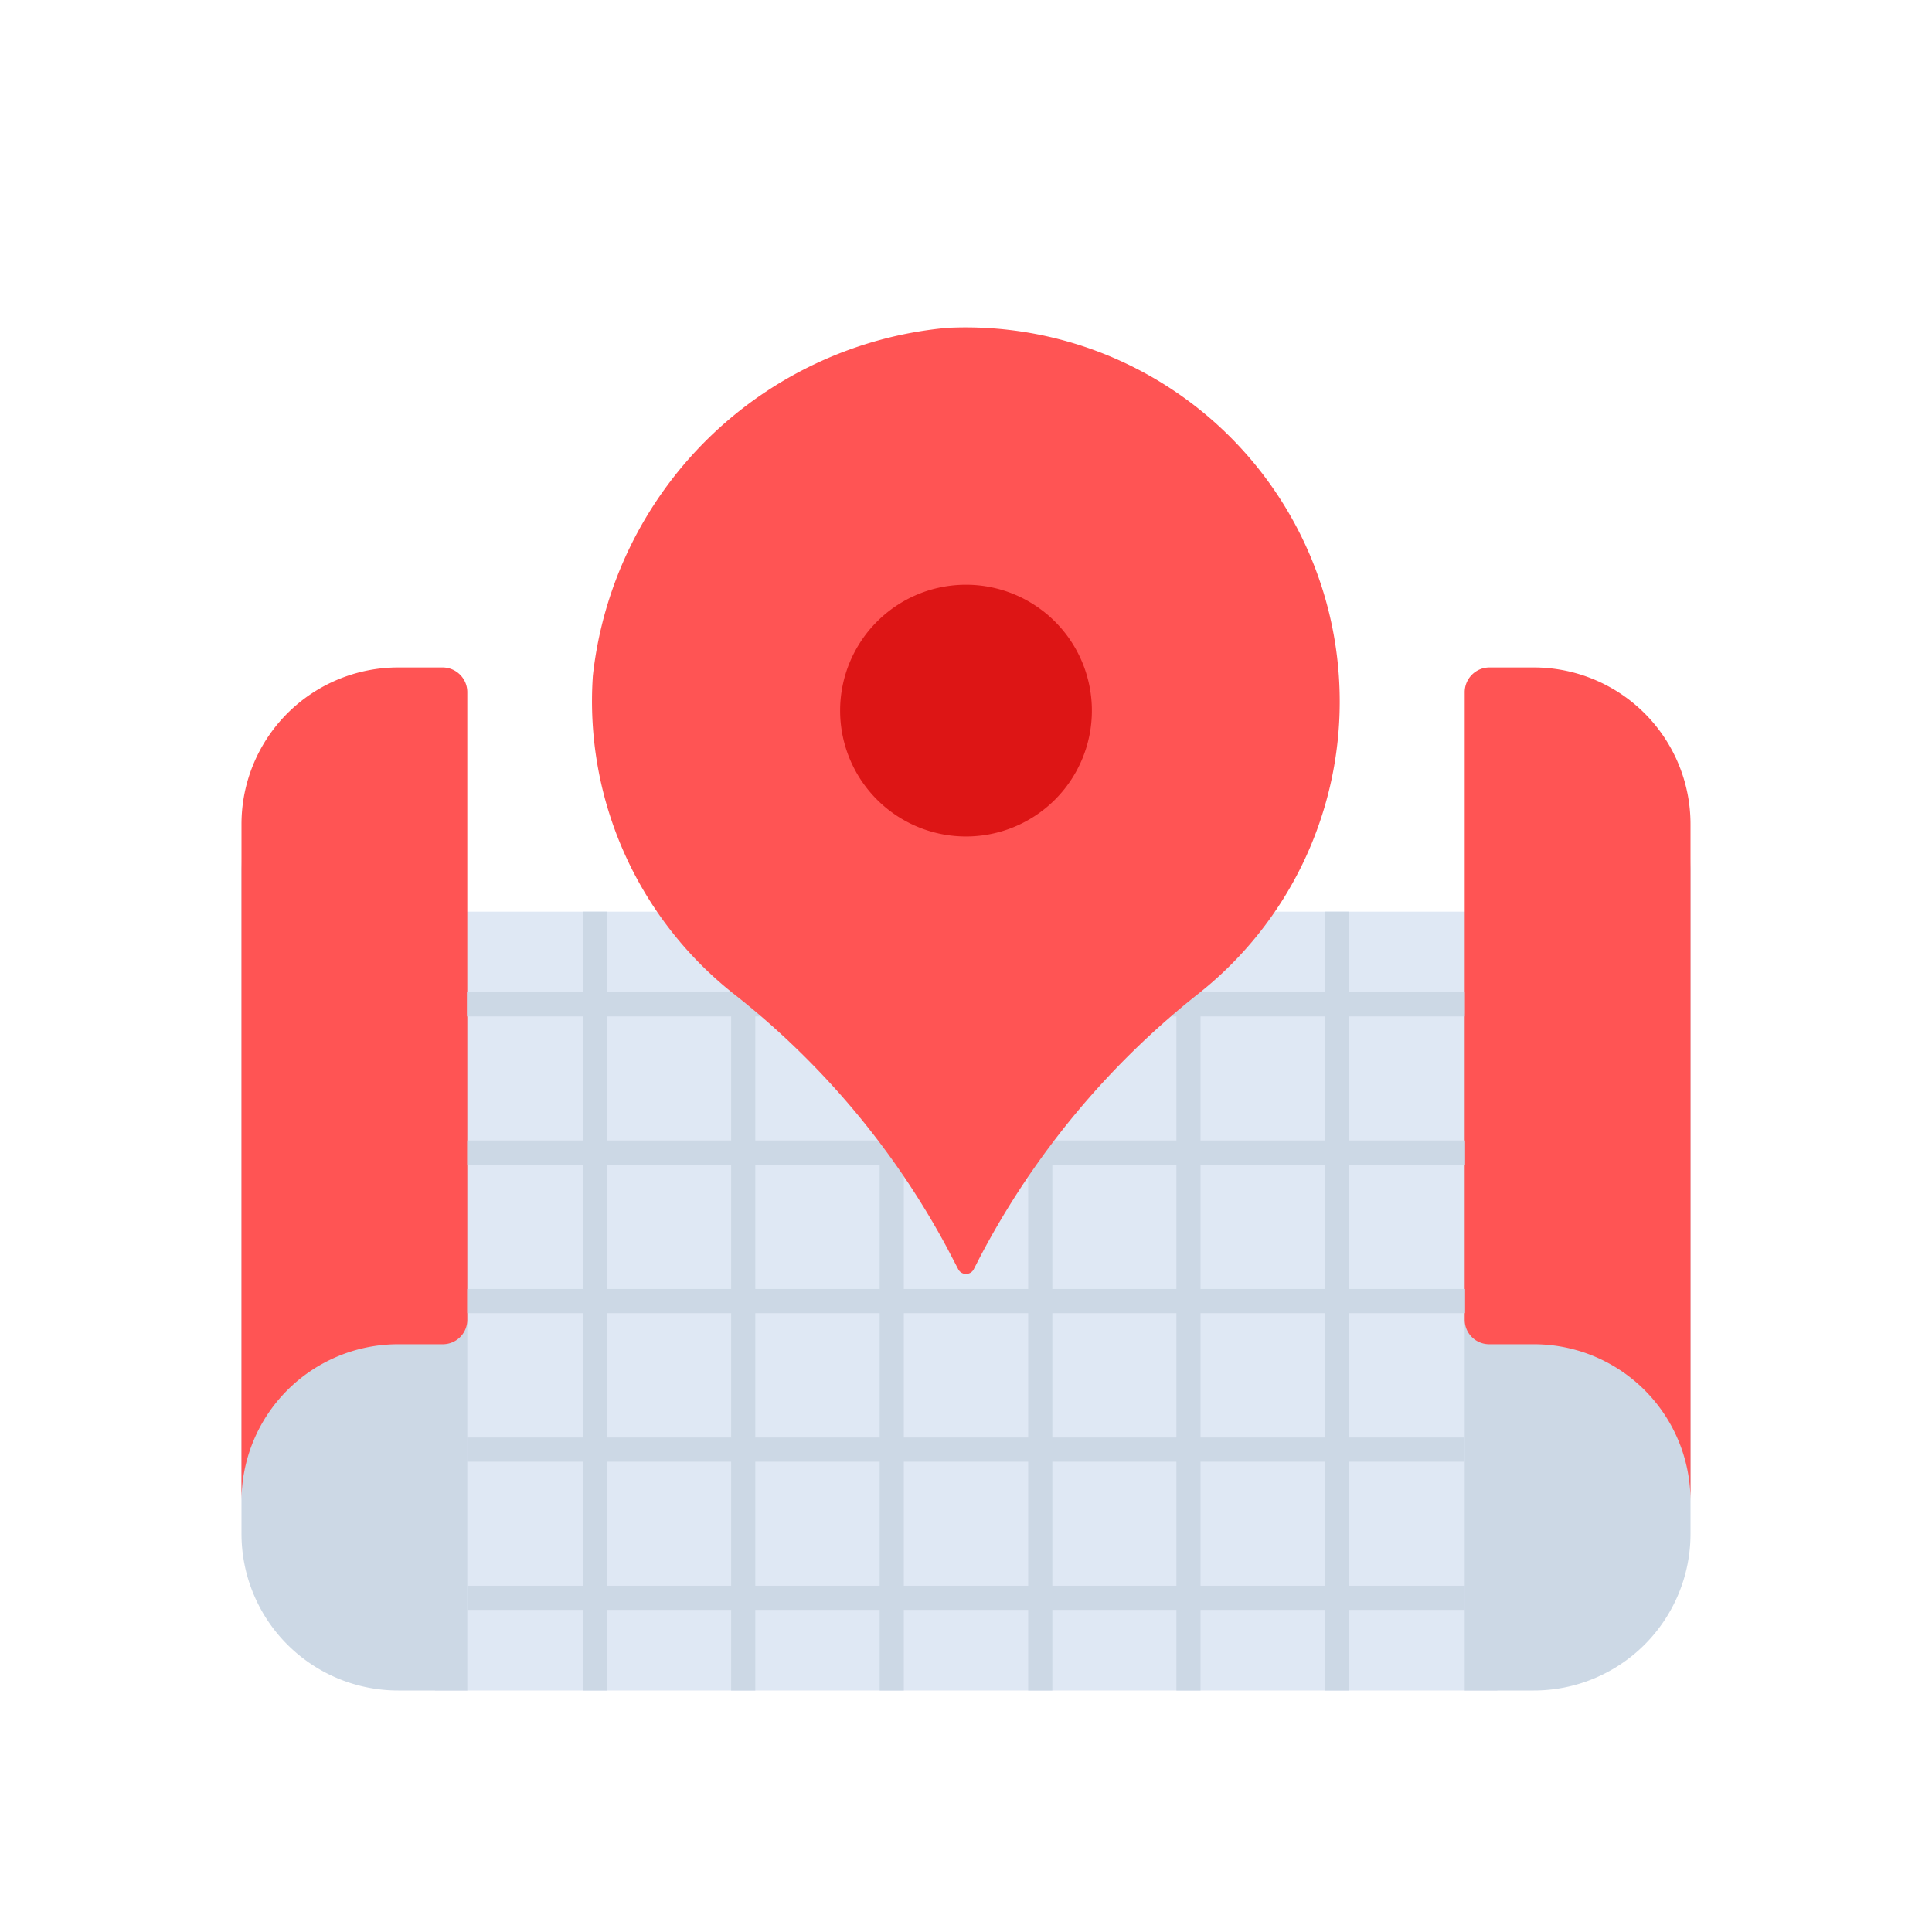 <svg id="Layer_1" data-name="Layer 1" xmlns="http://www.w3.org/2000/svg" viewBox="0 0 64 64"><defs><style>.cls-1{fill:#dfe8f4;}.cls-2{fill:#ccd8e5;}.cls-3{fill:#ff5454;}.cls-4{fill:#dd1515;}</style></defs><title>map, navigation, location, navigate, pointer</title><rect class="cls-1" x="14.41" y="30.2" width="35.19" height="25.8"/><path class="cls-2" d="M13.19,56A5.19,5.19,0,0,1,8,50.81V28.4a5.18,5.18,0,0,0,5.19,5.18h2.29V56Z"/><path class="cls-3" d="M13.19,22.11A5.19,5.19,0,0,0,8,27.3V49.72a5.19,5.19,0,0,1,5.19-5.19h1.48a.81.81,0,0,0,.81-.81V22.92a.82.82,0,0,0-.81-.81Z"/><path class="cls-2" d="M50.81,56A5.19,5.19,0,0,0,56,50.81V28.4a5.18,5.18,0,0,1-5.19,5.18H48.52V56Z"/><path class="cls-3" d="M50.81,22.11A5.19,5.19,0,0,1,56,27.3V49.72a5.19,5.19,0,0,0-5.19-5.19H49.33a.81.81,0,0,1-.81-.81V22.92a.82.82,0,0,1,.81-.81Z"/><rect class="cls-2" x="31.6" y="36.41" width="0.8" height="33.05" transform="translate(-20.93 84.93) rotate(-90)"/><rect class="cls-2" x="31.6" y="31.49" width="0.8" height="33.05" transform="translate(-16.02 80.02) rotate(-90)"/><rect class="cls-2" x="31.6" y="26.58" width="0.8" height="33.05" transform="translate(-11.1 75.1) rotate(-90)"/><rect class="cls-2" x="31.6" y="21.66" width="0.8" height="33.05" transform="translate(-6.18 70.18) rotate(-90)"/><rect class="cls-2" x="31.6" y="16.74" width="0.8" height="33.05" transform="translate(-1.27 65.27) rotate(-90)"/><rect class="cls-2" x="19.31" y="30.2" width="0.8" height="25.8"/><rect class="cls-2" x="24.22" y="30.2" width="0.8" height="25.8"/><rect class="cls-2" x="29.14" y="30.2" width="0.8" height="25.8"/><rect class="cls-2" x="34.06" y="30.2" width="0.8" height="25.8"/><rect class="cls-2" x="38.97" y="30.2" width="0.8" height="25.8"/><rect class="cls-2" x="43.89" y="30.2" width="0.8" height="25.8"/><path class="cls-3" d="M44.38,23.23a12.39,12.39,0,0,0-13-12.37A13,13,0,0,0,19.64,22.38a12.35,12.35,0,0,0,4.6,10.49,26.84,26.84,0,0,1,7.14,8.48l.36.69a.29.29,0,0,0,.52,0l.21-.41a27.27,27.27,0,0,1,7.25-8.73A12.32,12.32,0,0,0,44.38,23.23Z"/><path class="cls-4" d="M36.17,23.55A4.17,4.17,0,1,1,32,19.37,4.17,4.17,0,0,1,36.17,23.55Z"/></svg>